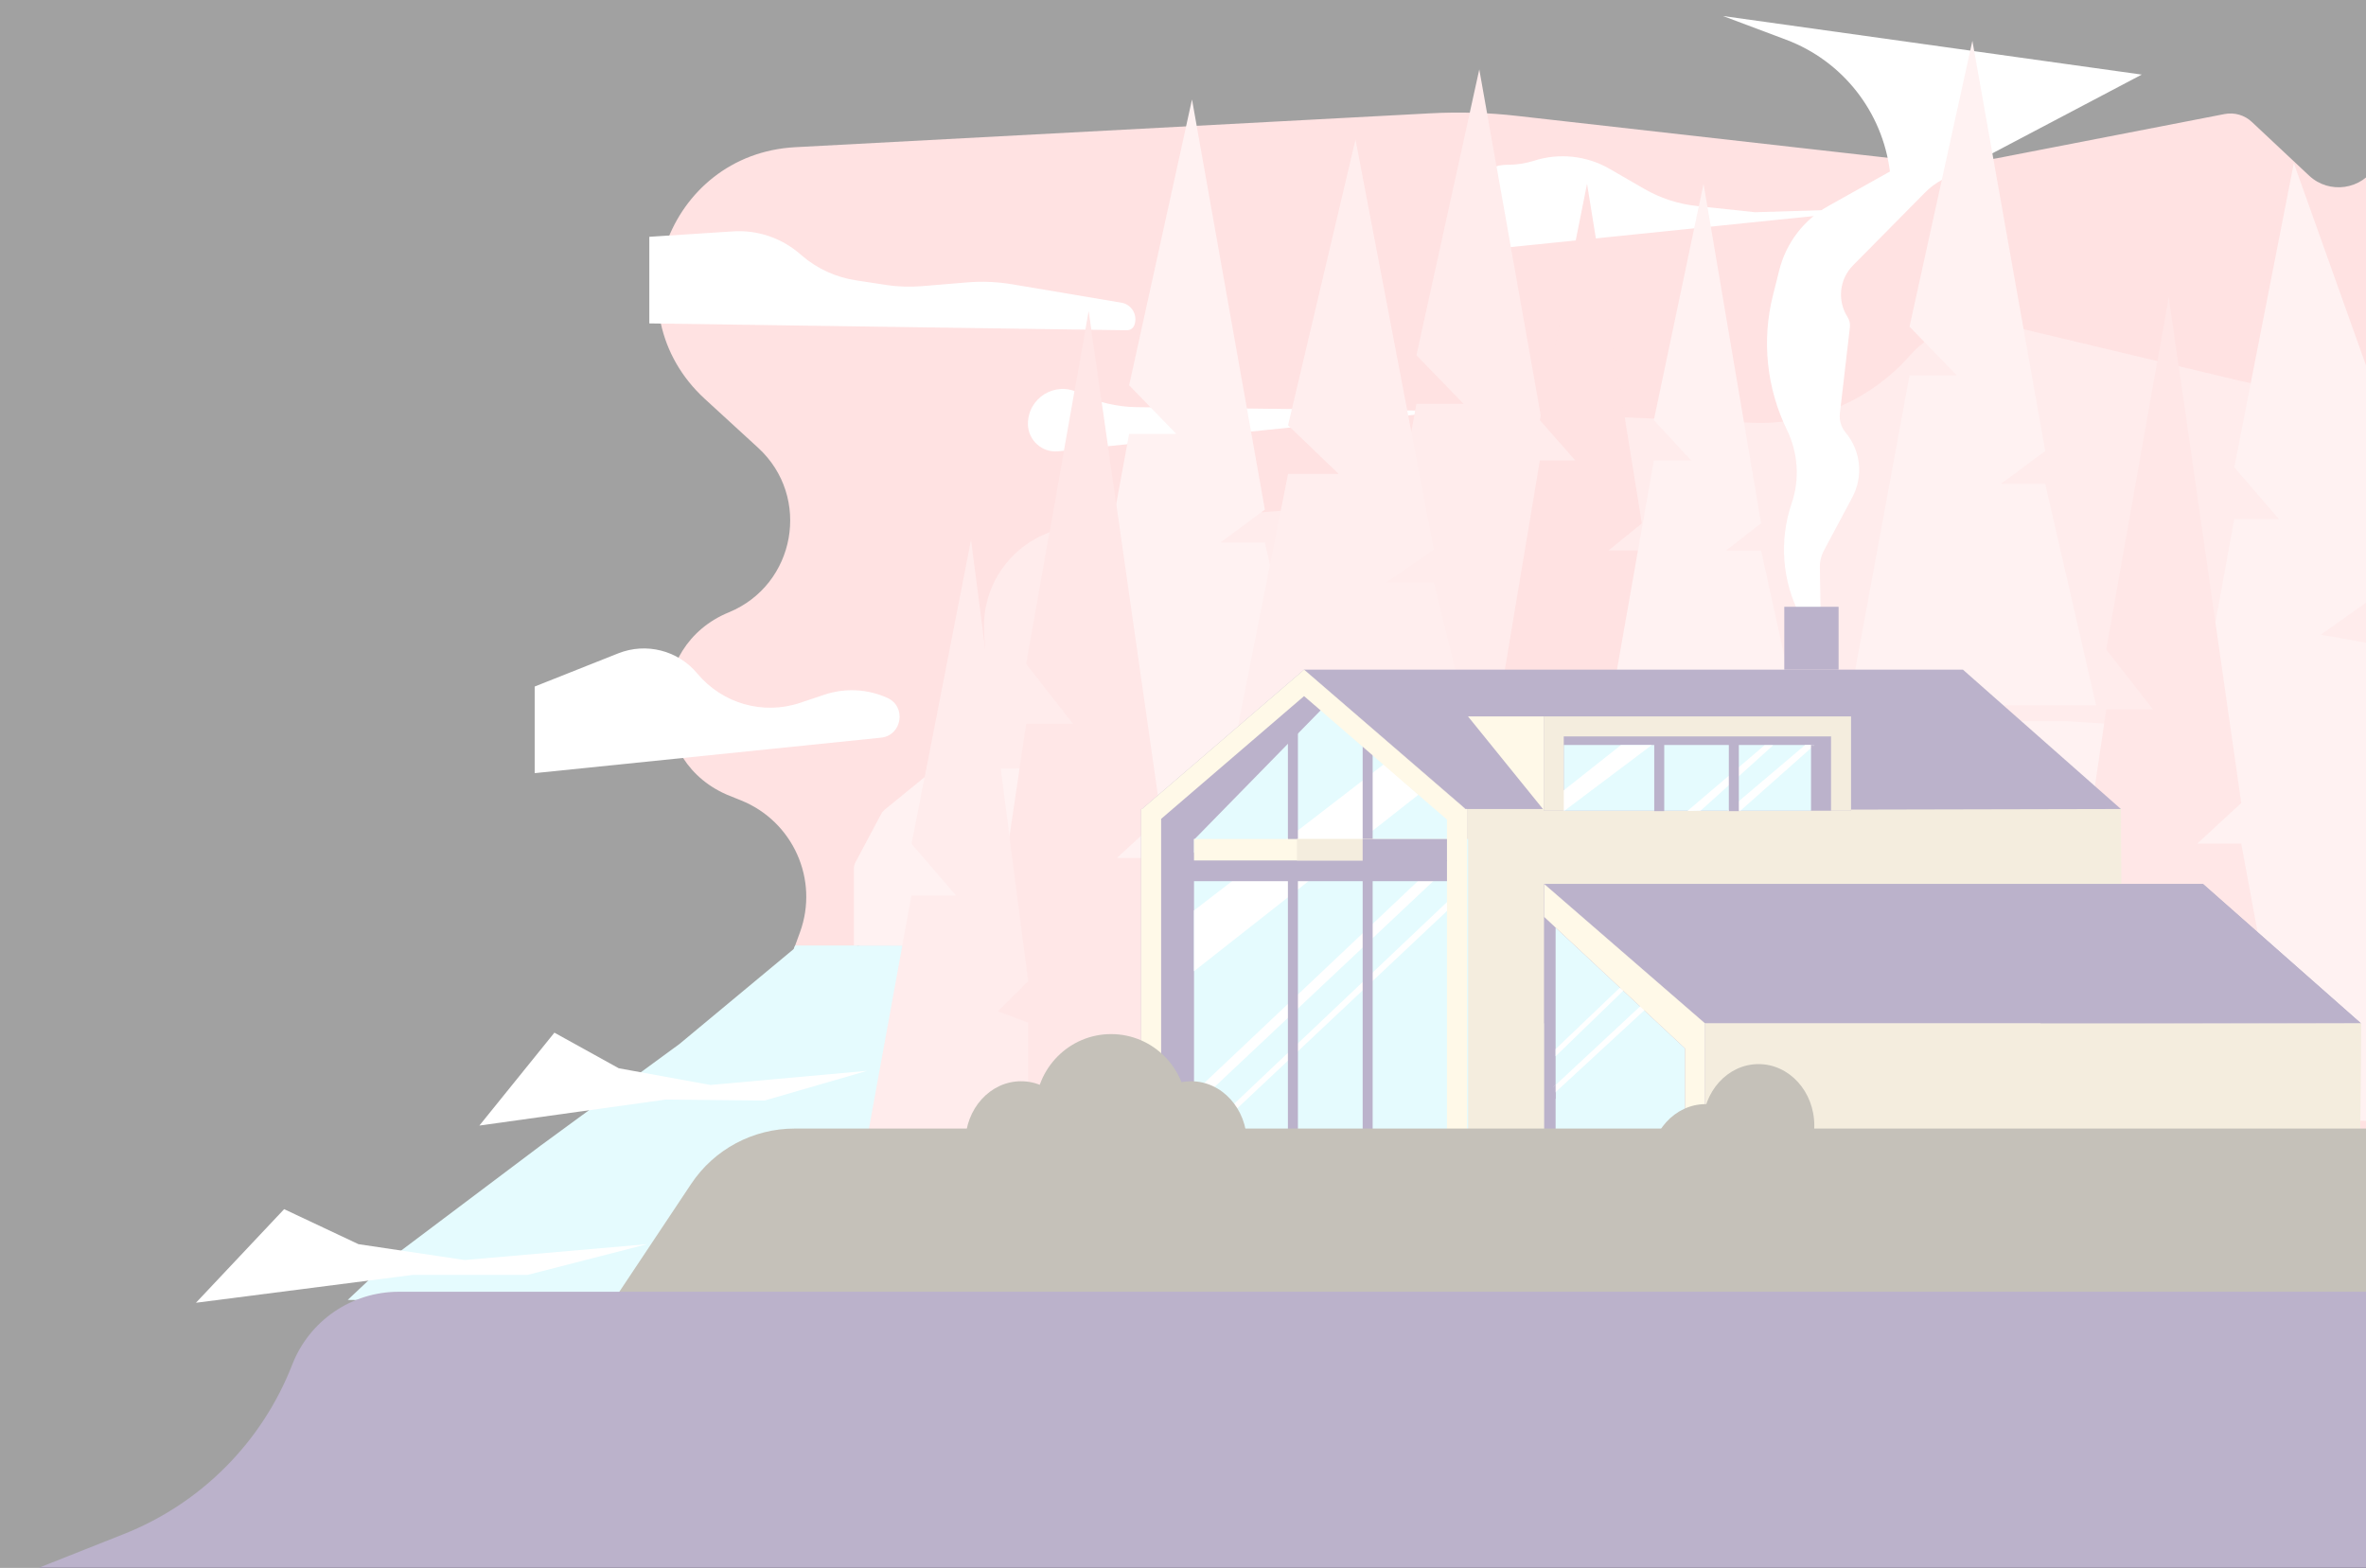 <?xml version="1.0" encoding="utf-8"?>
<!-- Generator: Adobe Illustrator 24.3.0, SVG Export Plug-In . SVG Version: 6.00 Build 0)  -->
<svg version="1.1" id="Capa_1" xmlns="http://www.w3.org/2000/svg" xmlns:xlink="http://www.w3.org/1999/xlink" x="0px" y="0px"
	 viewBox="0 0 1655.4 1097" style="enable-background:new 0 0 1655.4 1097;" xml:space="preserve">
<rect x="0" y="0" width="1655.4" height="1097" fill="#333333" stroke="none"/>
<style type="text/css">
	.st0{fill:#FFBFBF;}
	.st1{fill:#FFD5D5;}
	.st2{fill:#C7F6FC;}
	.st3{fill:#FFFFFF;}
	.st4{fill:#FFE2E2;}
	.st5{fill:#FFCACA;}
	.st6{fill:#FEDADA;}
	.st7{fill:#E6D8B8;}
	.st8{fill-rule:evenodd;clip-rule:evenodd;fill:#6A578D;}
	.st9{fill-rule:evenodd;clip-rule:evenodd;fill:#C7F6FC;}
	.st10{fill:#6A578D;}
	.st11{fill:#FFF1CC;}
	.st12{fill:none;stroke:#6A578D;stroke-width:20;}
	.st13{fill:none;stroke:#6A578D;stroke-width:7;}
	.st14{fill-rule:evenodd;clip-rule:evenodd;fill:#FFF1CC;}
	.st15{fill-rule:evenodd;clip-rule:evenodd;fill:#E6D8B8;}
	.st16{fill:none;stroke:#FFF1CC;stroke-width:15;}
	.st17{fill:#807866;}
	.st18{fill:#FFFFFF;fill-opacity:0.54;}
</style>
<path class="st0" d="M556.4,103l444.3-23.7c20.3-1.1,40.6-0.5,60.7,1.8l281.5,31.8c18.2,2,36.5,1.3,54.5-2.2l159.1-30.9
	c6.8-1.3,13.9,0.7,19,5.5l40.1,37.6c14.2,13.3,37.1,9.9,46.8-7v978.7h-73.8l-988.2-433c-3,1-5.9,2.3-8.6,3.9l-27.9,16.1l-18.5,10
	l14.3-39.2c13.5-36.9-4.9-77.8-41.4-92.4l-7.7-3.1c-57.9-23-58.3-104.8-0.7-128.4c46.9-19.3,57.9-80.8,20.6-115.1l-37.4-34.3
	C426.9,218.3,466.6,107.8,556.4,103z"/>
<path class="st1" d="M1088.8,290l137,5.8c42.1,1.8,82.7-15.5,110.5-47.1c16.7-19,42.6-27.2,67.2-21.3l164.8,39.3
	c8.3,2,16.7,3,25.2,3h50.3c6.3,0,12.5,1,18.5,3v393h-71l-829,36l-9.8-5c-27.4-14-47.1-39.4-53.8-69.4c-1.3-5.8-2.1-11.6-2.3-17.5
	l-7.9-168.3c-1.8-37.8,26.8-70.2,64.5-73.1l244.2-18.8h20.8c17.3,0,32-12.7,34.6-29.8C1055.4,302.1,1071,289.2,1088.8,290z"/>
<path class="st2" d="M742.1,540.4l304-46.2c24.7-3.7,49.6-5,74.5-3.6l273.8,14.5l105.9,14.5c17.8,2.4,33.8,12.5,43.6,27.5
	c7,10.6,13,21.9,17.9,33.6l87.5,206.9l13,139h-67.7l-1351.3-17l34-32l101-76l97-71l80-66.5l1-2.5h5.5h7h8h8h15.5h31l40.7-24.4
	c15.8-9.5,25.5-26.5,25.5-45C697.6,566.4,716.5,544.3,742.1,540.4z"/>
<path class="st3" d="M1274.3,459.2l-14.8-28.4c-12.6-24.2-14.8-52.5-6-78.4c5.8-16.9,4.6-35.4-3.2-51.5
	c-14.3-29.3-17.8-62.8-9.8-94.4l4.4-17.5c4.8-19.1,17.2-35.3,34.4-44.9l43-24.1c-5.2-41.9-33.2-77.4-72.6-92.2l-44.2-16.6l293,41
	L1359,125.7c-4.5,2.4-8.6,5.4-12.1,9l-50.4,51c-9.6,9.7-11.2,24.7-3.8,36.2c1.3,2.1,1.9,4.6,1.6,7.1l-7,60.2
	c-0.6,4.9,0.9,9.7,4,13.5c10.7,12.7,12.5,30.7,4.7,45.3l-19.8,37.1c-2,3.7-3,7.9-2.9,12.1L1274.3,459.2z"/>
<path class="st3" d="M784.6,211.8c7.2,1.2,11.6,8.7,9.1,15.6c-0.8,2.3-3,3.8-5.4,3.7l-334-4.8v-60.6l58.6-3.8
	c16.9-1.1,33.6,4.5,46.5,15.5l1.6,1.4c10.8,9.3,24,15.3,38.1,17.4l21,3.2c8.4,1.3,17,1.5,25.4,0.8l31.2-2.6
	c10.7-0.9,21.4-0.4,31.9,1.4L784.6,211.8z"/>
<path class="st3" d="M1323.4,145.6l-148.1,15.2l-126.1,12.9c-11.8,1.2-22-8-22-19.9v-11.3c0-15,12.2-27.2,27.2-27.2h0.8
	c6.1,0,12.2-1,18-2.8c17.6-5.7,36.9-3.6,52.9,5.6l24.4,14.1c11.1,6.4,23.5,10.5,36.3,11.9l41.1,4.4L1323.4,145.6z"/>
<path class="st3" d="M1015.4,287.6l-274.9,28.2c-11.4,1.2-21.3-7.8-21.3-19.2c0-18.1,18.9-29.9,35.1-21.9l1.5,0.8
	c12.2,6,25.6,9.2,39.2,9.4L1015.4,287.6z"/>
<path class="st3" d="M620.8,488.3c13.6,6.1,10.4,26.4-4.5,27.9L374.1,541v-60.6l58.4-23.2c19.6-7.8,41.9-2.1,55.4,14.1
	c17.5,21,46,29.2,71.9,20.5l17.3-5.8C591.4,481.3,607,482.1,620.8,488.3z"/>
<path class="st4" d="M841.1,504.6h296.3h308l107,6.7c32.5,3.1,65.3,3.5,97.8,1l13.2-1v273.3l-41-1.4l-485-121.4l-540-0.2v-53.7
	c0-1.6,0.4-3.2,1.2-4.7l17.9-33.6c0.6-1.2,1.5-2.2,2.5-3.1l35.4-28.8H711c8.9,0,17.8-0.8,26.6-2.5l37.3-7
	c9.6-1.8,18.7-5.6,26.7-11.2C813.2,508.9,826.9,504.6,841.1,504.6z"/>
<path class="st4" d="M834,69.6l51,287l-31,23h31l35.6,155H747.4l42.6-231h33l-33-34L834,69.6z"/>
<path class="st1" d="M1035,48.6l51,287l-31,23h31l35.6,155H948.4l42.6-231h33l-33-34L1035,48.6z"/>
<path class="st0" d="M1110.4,128.6l38.3,237.6l-23.3,19h23.3l26.7,128.3h-130l32-191.3h24.8l-24.8-28.2L1110.4,128.6z"/>
<path class="st4" d="M1191.9,128.6l40.3,237.6l-24.5,19h24.5l28.2,128.3h-137l33.7-191.3h26.1l-26.1-28.2L1191.9,128.6z"/>
<path class="st4" d="M1380,28.6l51,287l-31,23h31l35.6,155h-173.2l42.6-231h33l-33-34L1380,28.6z"/>
<path class="st4" d="M1604.9,114.1l58.5,164v138l-39.6,28l39.6,7v166h-146.5l46.3-253.9h31.2l-31.2-36.2L1604.9,114.1z"/>
<path class="st5" d="M761.7,217.6l50.6,354.3l-30.8,28.4h30.8l35.4,191.3h-172L718,506.5h32.8l-32.8-42L761.7,217.6z"/>
<path class="st5" d="M1517.4,207.6l50.7,354.3l-30.8,28.4h30.8l35.3,191.3h-172l42.3-285.1h32.8l-32.8-42L1517.4,207.6z"/>
<path class="st6" d="M948.4,97.6l54.8,287l-33.3,23h33.3l38.2,155h-186l45.8-231h35.4l-35.4-34L948.4,97.6z"/>
<path class="st1" d="M679.4,377.6l40,309l-21.1,21l21.1,8v165h-128l46.3-253.9H669l-31.2-36.2L679.4,377.6z"/>
<path class="st7" d="M1026.4,565.6h457.5l1.5,225h-459V565.6z"/>
<path class="st8" d="M1373.4,468.6h-461v97.5H1260l-0.6,0.5l224.5-0.5L1373.4,468.6z"/>
<path class="st7" d="M912.4,567.1l112.5-1.5l-112.5-97V567.1z"/>
<path class="st8" d="M1541.4,618.6h-461v97.5H1428l-0.6,0.5l224.5-0.5L1541.4,618.6z"/>
<path class="st8" d="M1025.3,566.1l-112.9-97.5L799,566.1h-0.6v0.5v223.5h228v-224H1025.3z"/>
<g>
	<path class="st9" d="M1026.3,587.1l-95-97.5l-95.4,97.5h-0.5v0.5v223.5h191.8v-224H1026.3z"/>
</g>
<path class="st7" d="M1080.4,717.1l112.5-1l-112.5-97.5V717.1z"/>
<path class="st7" d="M1080.4,790.1V618.6l112.5,97.5h459l-0.5,74h-169.5H1080.4z"/>
<path class="st8" d="M1541.4,618.6h-461v97.5H1428l-0.6,0.5l224.5-0.5L1541.4,618.6z"/>
<path class="st7" d="M1080.4,790.1V618.6l112.5,97.5h459l-0.5,74h-169.5h-289H1080.4z"/>
<path class="st10" d="M1192.9,716.1l-112.5-97.5v172h112.5V716.1z"/>
<path class="st2" d="M1178.9,733.6l-90.5-84.5v141.5h90.5V733.6z"/>
<path class="st11" d="M1080.1,566.8l-53-65.5h110L1080.1,566.8z"/>
<path class="st10" d="M1080.1,501.3h215v66h-215V501.3z"/>
<path class="st2" d="M1094.1,521.3h173v46h-173V521.3z"/>
<path class="st3" d="M835.4,637.1l133-102.5l24,21.5l-157,123.5V637.1z"/>
<path class="st3" d="M835.4,764.6l175-165.4l5.1,5.4L835.4,774.1V764.6z"/>
<path class="st3" d="M844.8,790.1l176.9-167.7l3.3,3.2L844.9,795.1L844.8,790.1z"/>
<path class="st3" d="M1081.1,563.3l53-41.9h21.5l-61,45.9L1081.1,563.3z"/>
<path class="st3" d="M1180.6,567.5l54-46h6l-50.8,45.8L1180.6,567.5z"/>
<path class="st3" d="M1208.7,567.3l54.3-46h6.5l-51.8,46H1208.7z"/>
<path class="st3" d="M1088.4,734.1l45-43l2.5,2l-47.5,46V734.1z"/>
<path class="st3" d="M1086.6,760.9l66.4-61.8l7.5-1.4l-74.5,68.7L1086.6,760.9z"/>
<path class="st12" d="M834.4,606.6h178.5"/>
<path class="st13" d="M904.6,510.6v279.5"/>
<path class="st13" d="M1160.9,494.6v73"/>
<path class="st13" d="M956.9,510.6v279.5"/>
<path class="st13" d="M1213.1,494.6v73"/>
<path class="st14" d="M1025.3,566.1l-112.9-97.5L799,566.1h-0.6v224h228v-224H1025.3z M1012.4,573.5l-100-86.4l-100,85.9v217.1h200
	V573.5z"/>
<path class="st14" d="M1080.4,618.6v172h112.5v-74.5L1080.4,618.6z M1080.4,641.6v149h98.5v-57L1080.4,641.6z"/>
<path class="st15" d="M1281.1,515.3h-187v52h187V515.3z M1080.1,501.3v66h215v-66H1080.1z"/>
<path class="st10" d="M1267.1,521.3h2.5l-2.5,2.5V521.3z"/>
<path class="st10" d="M1082.3,764.2l6.1-5.1v10L1082.3,764.2z"/>
<path class="st16" d="M835.4,594.6h179"/>
<path class="st7" d="M907.4,587.1h54v15h-54V587.1z"/>
<path class="st10" d="M953.4,587.1h59v15.5h-59V587.1z"/>
<rect x="1248.4" y="424.6" class="st10" width="38" height="44"/>
<ellipse class="st17" cx="777.4" cy="777.1" rx="53" ry="53.5"/>
<ellipse class="st17" cx="1230.4" cy="787.6" rx="39" ry="43"/>
<ellipse class="st17" cx="714.4" cy="799.6" rx="39" ry="43"/>
<ellipse class="st17" cx="1193.4" cy="815.6" rx="39" ry="43"/>
<path class="st17" d="M872.4,799.6c0,23.7-17.5,43-39,43s-39-19.3-39-43s17.5-43,39-43S872.4,775.9,872.4,799.6z"/>
<path class="st17" d="M483.6,828.4c16.1-24.2,43.3-38.7,72.4-38.7h1106.4v137l-1239-7.9L483.6,828.4z"/>
<path class="st10" d="M204.5,954.8c12-30.7,41.5-50.9,74.5-50.9h1383.9l-0.5,198.5l-1645-1.5l69.1-27.4
	C140.6,1052.1,183.4,1009.1,204.5,954.8z"/>
<path class="st3" d="M606.7,749.3l-71.8,20.8l-69.1-0.7l-130.4,18.2l52.5-65l45,24.9l64.1,11.7L606.7,749.3z"/>
<path class="st3" d="M452.8,870.6l-83.7,21.5h-80.3l-151.7,19.5l61.7-65.5l52,24.5l74.3,11.1L452.8,870.6z"/>
<rect class="st18" width="1655.4" height="1102.4"/>
</svg>
